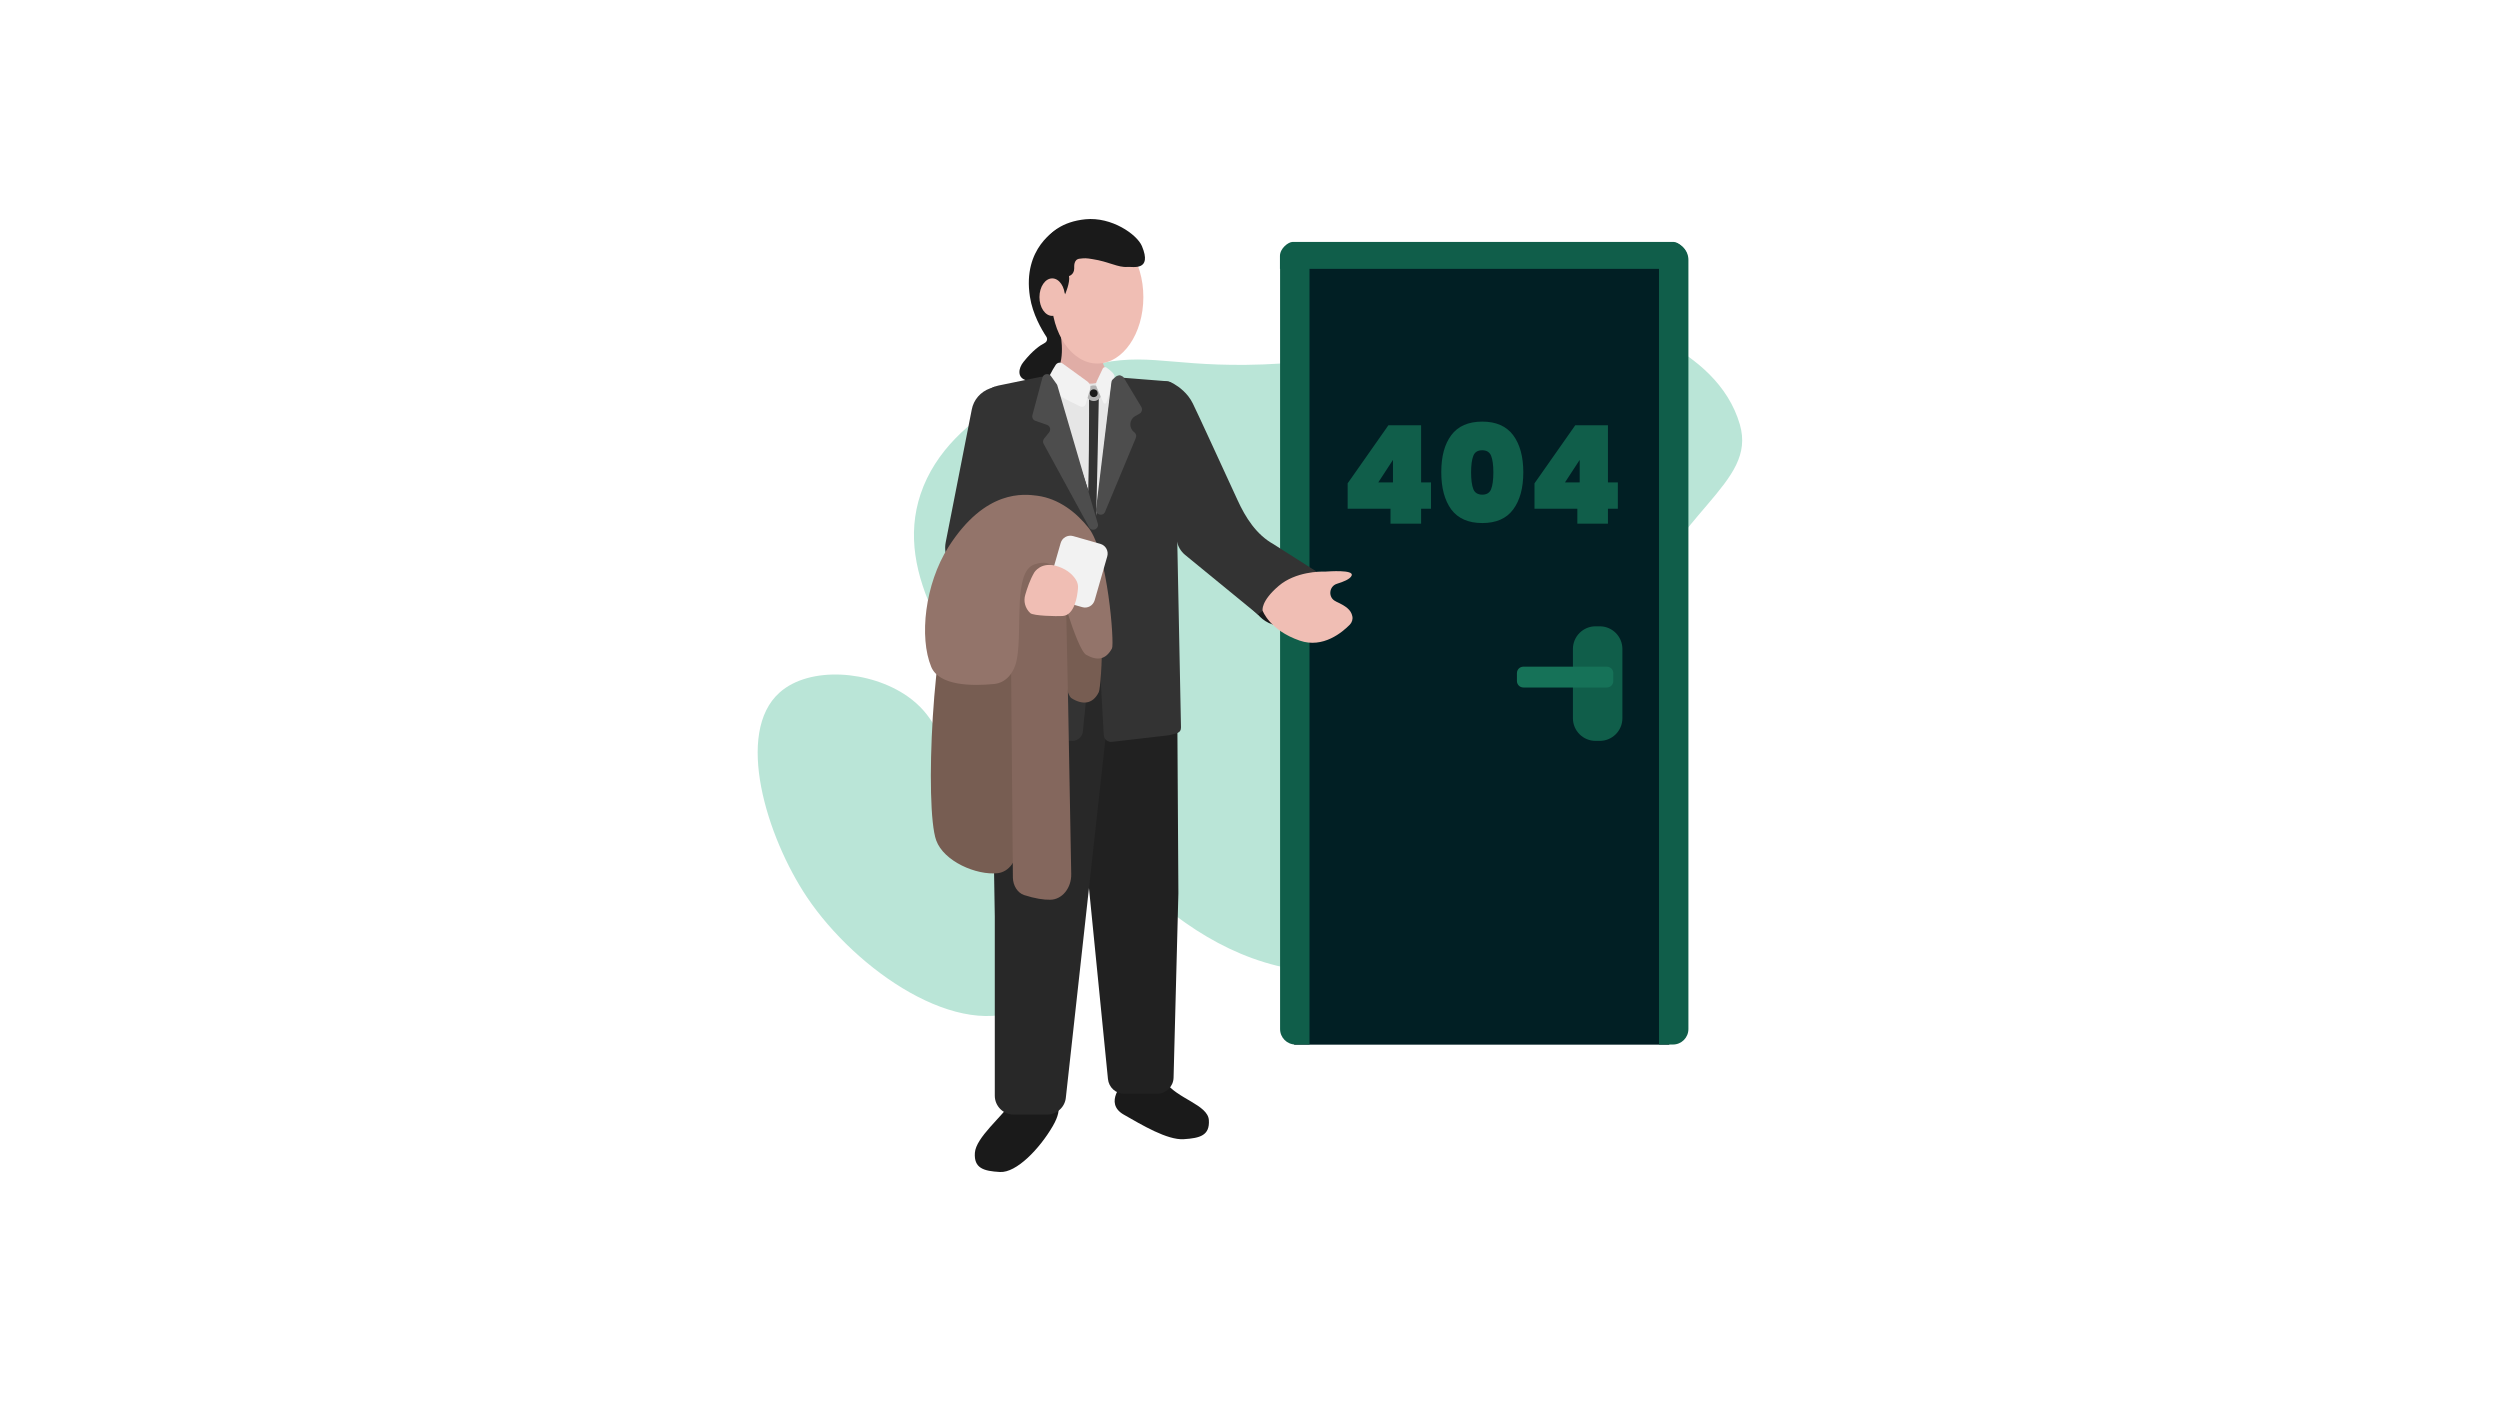 <?xml version="1.0" encoding="utf-8"?>
<!-- Generator: Adobe Illustrator 27.5.0, SVG Export Plug-In . SVG Version: 6.00 Build 0)  -->
<svg version="1.1" xmlns="http://www.w3.org/2000/svg" xmlns:xlink="http://www.w3.org/1999/xlink" x="0px" y="0px"
	 viewBox="0 0 1920 1080" style="enable-background:new 0 0 1920 1080;" xml:space="preserve">
<style type="text/css">
	.st0{display:none;}
	.st1{fill:#BAE5D7;}
	.st2{fill:#011F24;}
	.st3{fill:#105E4A;}
	.st4{fill:#167258;}
	.st5{fill:#1A1A1A;}
	.st6{fill:#E0ADA6;}
	.st7{fill:#F0BEB4;}
	.st8{fill:#E6E6E6;}
	.st9{fill:#212121;}
	.st10{fill:#282828;}
	.st11{fill:#333333;}
	.st12{fill:#B3B3B3;}
	.st13{fill:#F2F2F2;}
	.st14{fill:#4D4D4D;}
	.st15{fill:#775D52;}
	.st16{fill:#84675D;}
	.st17{fill:#93746A;}
</style>
<g id="Vrstva_11" class="st0">
</g>
<g id="Vrstva_10">
	<path class="st1" d="M707,379.5c22.4-67,109.5-92.8,123-96.7c46.8-13.8,63.3-1.9,127.3-2.6c141.9-1.6,169.9-61.3,263.1-38.9
		c15.7,3.8,98.1,23.6,115.8,84.7c13.3,46.1-50.3,64.7-87.8,159.5c-30.6,77.5-4.4,99.3-34.9,153.1
		c-34.3,60.6-108.7,105.8-182.6,108.3c-113.3,3.8-186.5-93.9-250.9-180C732.9,504.1,686.2,441.7,707,379.5z"/>
	<path class="st1" d="M598.8,531.8c22.9-20.4,69.5-17.1,98.2,3c38.7,27.1,24.2,70.3,68.1,103.2c29.4,22,49.5,12.9,61.1,33.1
		c16.5,28.7-3.1,83.9-38.1,102.2c-51.4,26.9-130.8-28.4-168.3-84.2C588.7,642.7,564.1,562.6,598.8,531.8z"/>
</g>
<g id="Vrstva_5">
	<polygon class="st2" points="995.6,186.1 1279,186.1 1282,802.3 993.9,802.3 	"/>
	<path class="st3" d="M1005.7,802.3V186.1h-9.1c-7.5,0-13.5,6.1-13.5,13.5v590.7c0,6.6,5.3,11.9,11.9,11.9H1005.7z"/>
	<path class="st3" d="M1274.1,802.3V186.1h9.1c7.5,0,13.5,6.1,13.5,13.5v590.7c0,6.6-5.3,11.9-11.9,11.9H1274.1z"/>
	<path class="st3" d="M983,206.5h313v-8.3c0-6.8-7-12.4-10.6-12.4H992.7c-3.2,0-9.7,4.9-9.7,10.8V206.5z"/>
	<g>
		<path class="st3" d="M1035,390.6v-19.4l31.3-44.6h25.1v43.9h7.6v20.2h-7.6v11.5h-23.5v-11.5H1035z M1069.8,353.2l-11.3,17.3h11.3
			V353.2z"/>
		<path class="st3" d="M1114.6,334.2c5.1-6.9,13.1-10.4,23.8-10.4c10.6,0,18.5,3.5,23.7,10.4c5.2,7,7.8,16.5,7.8,28.5
			c0,12.1-2.6,21.6-7.8,28.6c-5.2,7-13.1,10.4-23.7,10.4c-10.7,0-18.6-3.5-23.8-10.4c-5.1-7-7.7-16.5-7.7-28.6
			C1106.9,350.6,1109.4,341.1,1114.6,334.2z M1145.2,350.1c-1.1-2.8-3.4-4.3-6.8-4.3c-3.5,0-5.8,1.4-6.9,4.3
			c-1.1,2.8-1.7,7.1-1.7,12.7c0,5.7,0.6,9.9,1.7,12.8c1.1,2.8,3.4,4.3,6.9,4.3c3.4,0,5.7-1.4,6.8-4.3c1.1-2.8,1.7-7.1,1.7-12.8
			C1146.9,357.1,1146.3,352.9,1145.2,350.1z"/>
		<path class="st3" d="M1178.5,390.6v-19.4l31.3-44.6h25.1v43.9h7.6v20.2h-7.6v11.5h-23.5v-11.5H1178.5z M1213.2,353.2l-11.3,17.3
			h11.3V353.2z"/>
	</g>
	<path class="st3" d="M1228.6,569h-3.2c-9.6,0-17.4-7.8-17.4-17.4v-53.2c0-9.6,7.8-17.4,17.4-17.4h3.2c9.6,0,17.4,7.8,17.4,17.4
		v53.2C1246,561.2,1238.2,569,1228.6,569z"/>
	<path class="st4" d="M1234,528h-64c-2.8,0-5-2.2-5-5v-6c0-2.8,2.2-5,5-5h64c2.8,0,5,2.2,5,5v6C1239,525.8,1236.8,528,1234,528z"/>
</g>
<g id="Vrstva_12">
	<path class="st5" d="M812,176c0,0-27,14-21,52c2.1,13.4,8.9,25,12.6,30.6c1.1,1.7,0.5,3.9-1.3,4.8c-3.5,1.8-9.2,5.7-16.3,14.6
		c-3.9,4.8-5,12,2,14c6.8,1.9,20.9-0.1,23-2c4.7-4.1,3.4-7.4,6.9-20c5.1-18-3.1-76.6-7-77.3C807,192,812,176,812,176z"/>
	<path class="st6" d="M849.6,266.4c0,0-8.4,12.9,3.6,20.3c10,6.2-28.7,14.6-40.6,3.9c-2-1.9-2-2.6-1.3-3.7c1.3-2,2.6-4.5,3.7-11.1
		c2.3-14.1-3.4-30-1.4-31.2C815.7,243.4,862.3,237.8,849.6,266.4z"/>
	<ellipse class="st7" cx="842.8" cy="228.2" rx="35.3" ry="51"/>
	<path class="st5" d="M877,189c8.1,19.4-7,15.7-11,16c-7.5,0.6-14-4-27-6c-4.9-0.8-5.8-0.8-10-0.3c-4.5,0.6-4,5.9-4,7.3c0,5-4,6-4,6
		c1,5-3,14-3,14l-9.9-12.2c0,0-6.7,11.8-10.9,0C793,202,798,172,833.6,168.4C853.7,166.4,873.2,180,877,189z"/>
	<ellipse class="st7" cx="808.1" cy="228.2" rx="9.8" ry="14.4"/>
	<path class="st8" d="M782.3,359v205.7h117.5V296.9L849,292l-5.9,1.8c-2.7,0.8-5.5,1.1-8.3,0.7l-27.3-3.3L781,312L782.3,359z"/>
	<g id="Vrstva_13">
		<path class="st5" d="M810.1,845.2c0,0,7.6,4-1.6,19.7c-10.2,17.5-27.9,35.9-40.5,35.2s-20.1-2.9-19.3-14.7
			c0.8-11.8,20.6-27.5,29.2-40.1S810.1,845.2,810.1,845.2z"/>
		<path class="st5" d="M863.1,831.1c0,0-15.8,15.9-0.1,24.9c14,8,33.5,19.7,46.1,18.9c12.6-0.8,20.1-2.9,19.3-14.7
			c-0.8-11.8-24.6-16.5-33.2-29.1S863.1,831.1,863.1,831.1z"/>
		<path class="st9" d="M833,520h71l1,166l-3.7,141.7c-0.2,6.8-5.8,12.3-12.6,12.3h-25.3c-6.5,0-11.9-4.9-12.5-11.4L823,548L833,520z
			"/>
		<path class="st10" d="M834,510l-72.8,25.4L764,704v137.5c0,8,6.5,14.5,14.5,14.5h25.6c7.6,0,13.9-5.8,14.5-13.3L854,522L834,510z"
			/>
	</g>
	<polygon class="st8" points="807.5,291.2 755,308 728,439 819.5,507.8 848.6,475.3 776,418 788.5,357.4 	"/>
	<path class="st8" d="M832.9,294.7c0,0,5.1,2.3,14.1-1.7s1.6,17.5,1.6,17.5S835,315,830,310S832.9,294.7,832.9,294.7z"/>
	<path class="st11" d="M836.4,306.3c0,0,0.3,70.5-1.9,100.1c-2.2,29.4-7.9,84.2-7.9,84.2l5.5,0.2c0,0,8.9-71.7,9.4-83.8
		c0.8-18.9,2.4-101.9,2.4-101.9L836.4,306.3z"/>
	<circle class="st12" cx="840" cy="302" r="6"/>
	<circle class="st5" cx="840" cy="302" r="3"/>
	<path class="st13" d="M835,292.9l-18.9-13.7c-1.7-1.2-4.1-0.8-5.3,1c-2.7,4.2-6.8,11.3-6.8,15.1c0,4.5,18.4,13.5,25.8,16.9
		c1.6,0.7,3.5-0.1,4-1.8l3.3-11.1C837.9,297,837,294.4,835,292.9z"/>
	<path class="st13" d="M842.4,292.6l4.5-9.5c0.5-1.1,1.9-1.5,2.9-0.8c2.4,1.7,6.2,4.7,6.2,6.7c0,2.3-4.4,14.6-6.4,20.2
		c-0.4,1-1.8,1-2.2,0.1l-5.1-11.8C841.6,295.9,841.6,294.1,842.4,292.6z"/>
	<polygon class="st8" points="900,297 950,406 988,425 950,450 906,415 874,324 	"/>
	<path class="st11" d="M844,437c0.7-23-0.7-34.8-7-57l-28.7-85c-1.3-3.8-5-6.1-8.9-5.6l-32.6,6.7c-7.7,1.8-7.3,4.1-7.3,8.3l11,251.6
		c0,6.6,4.6,7,12.8,8.7l38.6,4.2c4.9,0.9,9.6-2.6,9.8-7.6L844,437z"/>
	<path class="st11" d="M839.4,416.4c0-0.3,0-0.6,0-0.8l14.4-120.7c0.4-3.1,3.1-5.3,6.1-5l36.6,2.9c2.9,0.2,5.2,2.6,5.3,5.6
		l5.2,260.2c0.1,4.7-3.9,4.6-8.9,6c-0.2,0.1-0.4,0.1-0.6,0.1l-43.1,5c-3.3,0.6-6.5-1.8-6.7-5.1L839.4,416.4z"/>
	<path class="st14" d="M811.6,295.1l-4.5-6.3c-0.7-1-1.8-1.5-3-1.5l0,0c-1.7,0-3.1,1.1-3.5,2.7l-7.7,28.8c-0.5,1.9,0.5,3.8,2.3,4.4
		l8.9,3.1c2.4,0.8,3.2,3.8,1.6,5.8l-3.8,4.7c-1.1,1.3-1.1,3.2-0.1,4.6l34.9,64c2.5,3.2,7.6,0.6,6.4-3.3l-31-105.9
		C812,295.7,811.8,295.4,811.6,295.1z"/>
	<path class="st14" d="M856.6,289.6l0.5-0.4c0.3-0.3,0.7-0.5,1.1-0.6c1.8-0.6,2-0.5,3.9,0.5c0.3,0.2,0.8,0.5,0.9,0.9l13.7,22.8
		c0.8,1.7,0.2,3.8-1.4,4.8l-3.5,2c-4.5,2.6-5,8.8-1,12.1l0.5,0.4c1.3,1.1,1.7,3,0.9,4.5l-23.6,56.7c-1.8,3.6-7.4,2-6.9-2.1l11.8-97
		c0,0,0-0.1,0-0.1c0.2-1.3,0.2-2,1.5-3.1L856.6,289.6z"/>
	<path class="st11" d="M764,297l-3.7,1.3c-7.2,2.6-12.6,8.7-14,16.3l-20,101.9c-1.9,9.8,2.9,19.6,11.8,24l43,21.5l26-30l-34-24
		l13-94L764,297z"/>
	<path class="st15" d="M766.3,670.6c8.6-1,15-9.8,14.6-20c-1.1-26.6,0.3-188.7,16-194.9c15-5.9,16,18.1,16,18.1s2.8,57.7,10,62.4
		c8.3,5.3,16.4,4.8,21-4.7c1.9-4,6.9-76.6-7-96.7c-9-13-22-24.9-38-27.2c-9.3-1.4-38-5.9-65.3,43.3C716.2,482,710,620.6,719,645.4
		C724.8,661.5,749.9,672.4,766.3,670.6z"/>
	<path class="st16" d="M777.9,674L776,452.1c0,0,6-30.8,23-29.6s18.1,5.6,19,18.2c0.8,10.8,3.9,181.9,4.7,230.6
		c0.2,10.7-7,19.6-16.1,19.7c-5.1,0.1-11.7-0.9-20.1-3.6C781.5,685.7,778,680.2,777.9,674z"/>
	<path class="st17" d="M763.5,525.3c9-0.9,15.5-8.3,17.5-19.3c4.3-23.8-3-66.9,13.4-72.5c15.6-5.4,16.7,7.5,16.7,7.5
		s15.5,57.6,23.1,61.9c8.6,4.8,15,3.8,19.8-4.9c2-3.7-3.4-74.2-17.9-92.5c-9.4-11.9-22.9-22.6-39.6-24.8
		c-9.7-1.2-39.6-5.4-68.1,39.4c-18.1,28.5-22.6,69.4-13.2,92.1C721.3,526.7,746.4,527,763.5,525.3z"/>
	<path class="st13" d="M831.2,466.3l-21-6c-4.1-1.2-6.4-5.4-5.3-9.5l9.7-33.8c1.2-4.1,5.4-6.4,9.5-5.3l21,6c4.1,1.2,6.4,5.4,5.3,9.5
		l-9.7,33.8C839.5,465.1,835.3,467.5,831.2,466.3z"/>
	<path class="st7" d="M794.3,439.7c0,0,5.3-9.1,18.4-4.6c8,2.7,11.9,7.3,13.8,10.5c1.1,1.9,1.6,4,1.4,6.2
		c-0.5,6.2-2.6,20.7-11.9,21.3c-4.4,0.3-22.4-0.1-24.7-2.2c-4-3.7-5.4-9.1-3.9-14.1C788.8,451.9,791.1,445.1,794.3,439.7z"/>
	<path class="st5" d="M967.9,473.9c2.1,2.1,5.7,4.5,9.2,5.6c6.1,1.9,15.6,3.1,21.8-4.5c12.8-15.7-2.2-40.6-2.2-40.6L960,466
		L967.9,473.9z"/>
	<path class="st11" d="M894.1,292.9c2.6-0.1,5.1,0.5,7.3,1.8c4.1,2.4,10.8,7.2,14.7,15.2c4,8.1,22.6,48.7,34.3,74.1
		c6.2,13.6,14.5,26.6,27.6,33.9l33,21l-45,33l-55.8-45.7c-3.4-2.8-5.6-6.6-6.4-10.9L883.4,305C883.4,305,880.2,293.7,894.1,292.9z"
		/>
	<path class="st7" d="M969.7,469c0,0-1.7-7,12.3-19c13-11.1,32.1-11.1,34.9-11c0.3,0,0.5,0,0.8,0c3.1-0.2,22.2-1.6,20.4,3
		c-1.1,2.8-6.6,4.9-11.2,6.3c-6.4,1.9-7.1,10.7-1.1,13.5c0.1,0.1,0.2,0.1,0.3,0.2c7.6,3.5,11.5,6.3,12.5,11.3
		c0.5,2.3-0.3,4.7-1.9,6.4c-5.7,5.8-20.6,18.5-38.5,12.3C975,484,969.7,469,969.7,469z"/>
</g>
</svg>
